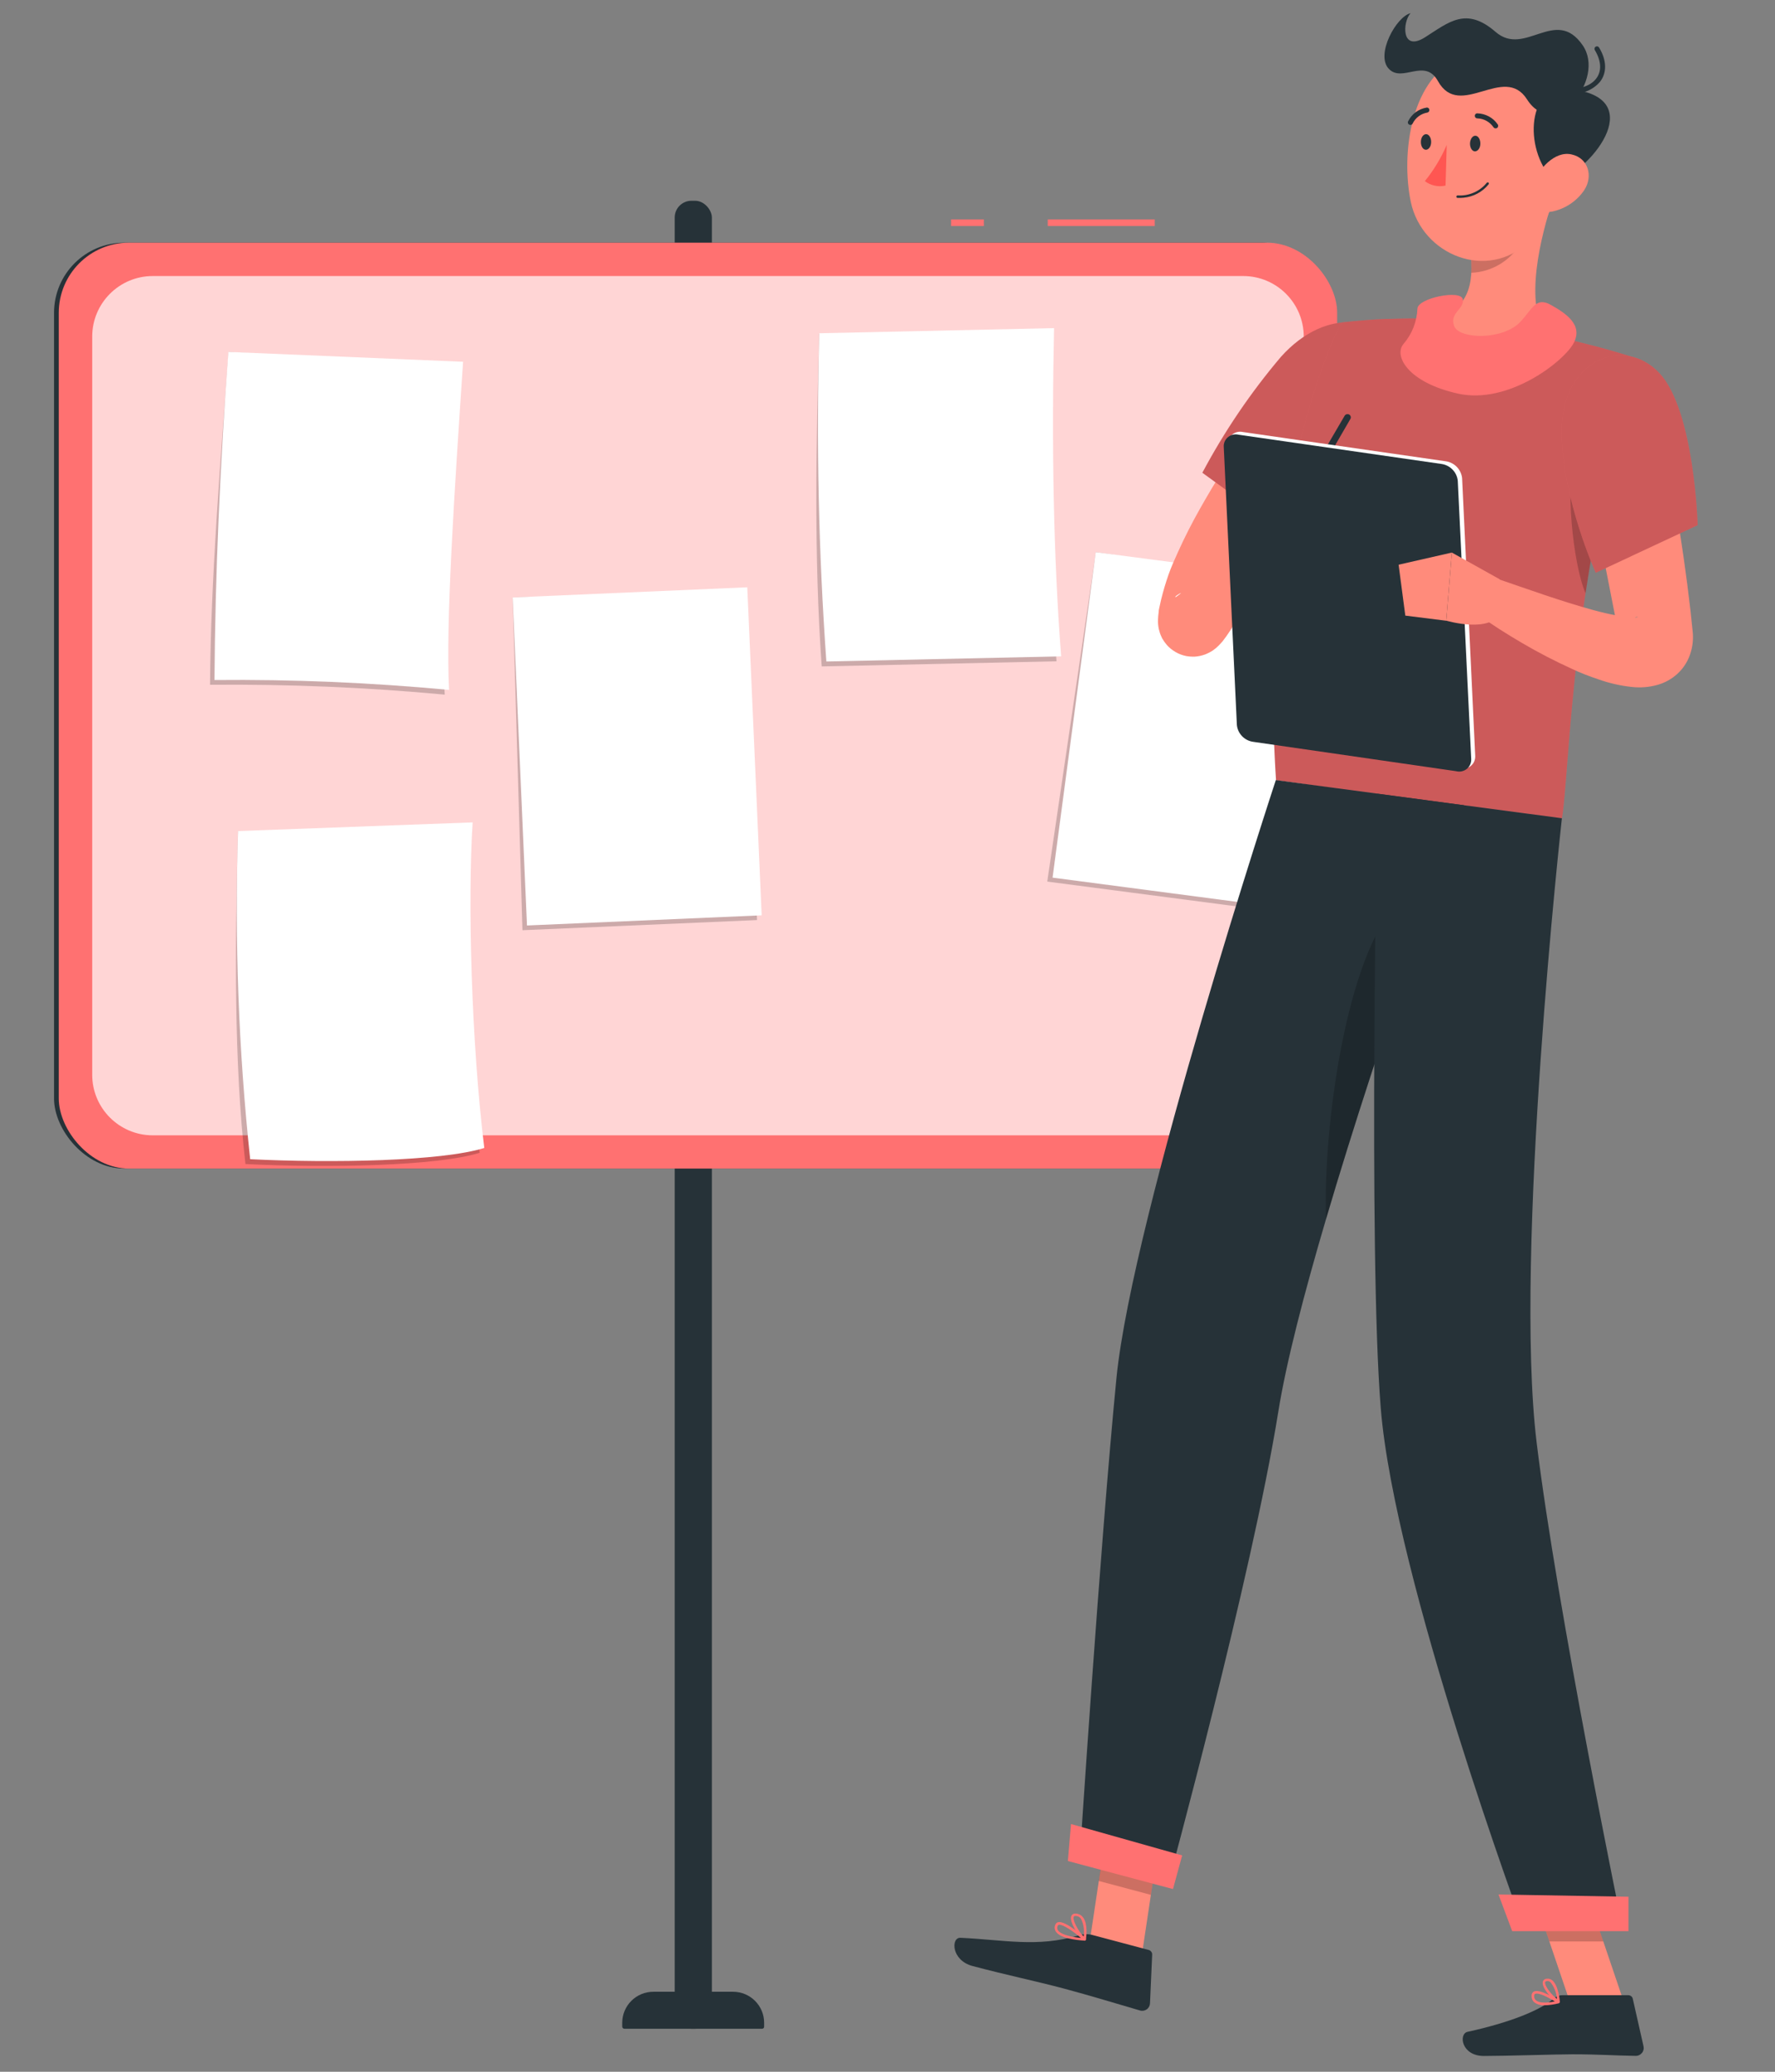 <svg width="18" height="21" viewBox="0 0 18 21" fill="none" xmlns="http://www.w3.org/2000/svg">
<rect x="0" y="0" width="18" height="21" fill="#808080" stroke="none"/>
<rect x="0.548" y="2.46" width="12.964" height="9.385" rx="0.711" fill="#263238"/>
<rect x="6.842" y="2.035" width="0.377" height="18.529" rx="0.17" fill="#263238"/>
<path d="M6.626 20.189H7.433C7.608 20.189 7.749 20.33 7.749 20.504V20.542C7.749 20.548 7.747 20.554 7.743 20.558C7.739 20.562 7.733 20.564 7.727 20.564H6.332C6.32 20.564 6.31 20.554 6.31 20.542V20.504C6.31 20.33 6.451 20.189 6.626 20.189V20.189Z" fill="#263238"/>
<rect x="10.625" y="2.224" width="1.085" height="0.067" fill="#FF7171"/>
<rect x="9.645" y="2.224" width="0.332" height="0.067" fill="#FF7171"/>
<rect x="0.596" y="2.46" width="12.964" height="9.385" rx="0.711" fill="#FF7171"/>
<path opacity="0.7" d="M12.607 2.798C12.946 2.798 13.221 3.073 13.221 3.412V10.894C13.221 11.233 12.946 11.508 12.607 11.508H1.549C1.21 11.508 0.935 11.233 0.935 10.894V3.412C0.935 3.073 1.21 2.798 1.549 2.798L12.607 2.798Z" fill="white"/>
<path opacity="0.2" d="M4.51 7.041C3.719 6.967 2.924 6.934 2.13 6.941C2.137 5.868 2.234 4.708 2.318 3.567L4.651 3.717C4.56 5.048 4.471 6.383 4.51 7.041Z" fill="black"/>
<path d="M4.554 6.993C3.763 6.919 2.969 6.885 2.175 6.893C2.182 5.819 2.232 4.709 2.316 3.567L4.696 3.667C4.607 4.998 4.518 6.334 4.554 6.993Z" fill="white"/>
<path opacity="0.2" d="M7.677 9.326L5.298 9.429L5.199 6.055L7.532 6L7.677 9.326Z" fill="black"/>
<path d="M5.199 6.056L7.578 5.953L7.724 9.278L5.344 9.381L5.199 6.056Z" fill="white"/>
<path opacity="0.2" d="M12.982 9.245L10.62 8.936L11.113 5.596L13.419 5.946L12.982 9.245Z" fill="black"/>
<path d="M11.112 5.597L13.473 5.907L13.035 9.206L10.674 8.896L11.112 5.597Z" fill="white"/>
<path opacity="0.2" d="M4.864 11.685C4.432 11.82 3.321 11.841 2.489 11.799C2.371 10.761 2.383 9.597 2.413 8.426L4.746 8.388C4.694 9.192 4.734 10.623 4.864 11.685Z" fill="black"/>
<path d="M4.911 11.636C4.479 11.771 3.368 11.791 2.537 11.75C2.419 10.646 2.378 9.534 2.414 8.424L4.793 8.336C4.741 9.143 4.781 10.574 4.911 11.636Z" fill="white"/>
<path opacity="0.2" d="M10.714 6.703L8.333 6.755C8.253 5.647 8.276 4.489 8.307 3.382H10.641C10.615 4.559 10.632 5.682 10.714 6.703Z" fill="black"/>
<path d="M10.761 6.653L8.38 6.705C8.301 5.597 8.277 4.488 8.308 3.378L10.689 3.326C10.664 4.511 10.682 5.633 10.761 6.653Z" fill="white"/>
<path d="M11.58 19.812L11.052 19.671L11.24 18.422L11.768 18.562L11.58 19.812Z" fill="#FF8B7B"/>
<path d="M16.465 20.287H15.918L15.492 19.031H16.039L16.465 20.287Z" fill="#FF8B7B"/>
<path d="M15.845 20.224H16.512C16.534 20.224 16.554 20.239 16.558 20.261L16.667 20.743C16.672 20.767 16.666 20.792 16.65 20.81C16.634 20.829 16.611 20.84 16.586 20.839C16.372 20.836 16.216 20.823 15.945 20.823C15.779 20.823 15.277 20.84 15.048 20.84C14.819 20.84 14.789 20.615 14.883 20.595C15.304 20.503 15.621 20.378 15.756 20.257C15.781 20.236 15.812 20.224 15.845 20.224V20.224Z" fill="#263238"/>
<path d="M11.072 19.612L11.648 19.765C11.67 19.771 11.685 19.791 11.684 19.813L11.662 20.306C11.661 20.33 11.649 20.353 11.63 20.367C11.61 20.381 11.585 20.386 11.561 20.379C11.357 20.32 11.056 20.228 10.794 20.158C10.489 20.077 10.22 20.023 9.862 19.928C9.645 19.87 9.643 19.637 9.74 19.642C10.177 19.662 10.517 19.742 10.934 19.619C10.978 19.604 11.026 19.601 11.072 19.612Z" fill="#263238"/>
<path d="M13.9 4.121C13.719 4.346 13.532 4.588 13.355 4.825C13.178 5.062 13.007 5.307 12.851 5.553C12.772 5.675 12.701 5.799 12.632 5.923L12.444 6.29L12.428 6.323C12.428 6.326 12.424 6.329 12.423 6.328C12.422 6.32 12.422 6.312 12.423 6.304C12.423 6.283 12.421 6.262 12.416 6.242C12.414 6.231 12.411 6.219 12.407 6.209C12.407 6.202 12.402 6.195 12.399 6.188C12.396 6.179 12.392 6.17 12.387 6.161C12.375 6.138 12.36 6.117 12.344 6.097C12.32 6.071 12.292 6.048 12.261 6.03C12.23 6.012 12.196 5.999 12.16 5.992C12.134 5.987 12.107 5.985 12.08 5.986C12.049 5.988 12.019 5.994 11.991 6.005C11.97 6.012 11.952 6.022 11.935 6.034C11.918 6.047 11.918 6.049 11.918 6.051C11.917 6.052 11.922 6.051 11.926 6.051C11.95 6.034 11.973 6.016 11.994 5.996C12.02 5.974 12.046 5.949 12.072 5.924C12.177 5.823 12.286 5.712 12.4 5.609L12.744 5.83C12.689 5.982 12.623 6.13 12.545 6.272C12.503 6.353 12.453 6.43 12.397 6.502C12.386 6.515 12.375 6.527 12.363 6.539C12.344 6.559 12.324 6.576 12.301 6.592C12.276 6.609 12.248 6.623 12.22 6.634C12.186 6.646 12.151 6.654 12.116 6.656C12.087 6.657 12.057 6.655 12.029 6.65C11.991 6.642 11.954 6.629 11.921 6.609C11.888 6.59 11.858 6.566 11.833 6.538C11.815 6.517 11.799 6.494 11.785 6.47C11.781 6.46 11.775 6.449 11.771 6.439L11.762 6.415C11.757 6.398 11.754 6.387 11.751 6.375C11.745 6.345 11.742 6.315 11.743 6.284C11.744 6.257 11.746 6.23 11.75 6.203C11.75 6.184 11.755 6.168 11.758 6.153C11.764 6.124 11.77 6.099 11.775 6.076C11.798 5.983 11.822 5.905 11.849 5.827C11.876 5.749 11.912 5.67 11.946 5.595C12.014 5.444 12.089 5.298 12.168 5.158C12.325 4.879 12.497 4.608 12.682 4.347C12.774 4.218 12.868 4.091 12.964 3.966C13.061 3.841 13.159 3.72 13.268 3.594L13.9 4.121Z" fill="#FF8B7B"/>
<path d="M14.197 3.723C14.314 4.228 13.196 5.52 13.196 5.52L12.193 4.792C12.416 4.373 12.683 3.979 12.99 3.617C13.45 3.103 14.068 3.169 14.197 3.723Z" fill="#FF7171"/>
<path opacity="0.2" d="M14.197 3.723C14.314 4.228 13.196 5.52 13.196 5.52L12.193 4.792C12.416 4.373 12.683 3.979 12.99 3.617C13.45 3.103 14.068 3.169 14.197 3.723Z" fill="black"/>
<path opacity="0.2" d="M11.239 18.422L11.142 19.066L11.671 19.207L11.768 18.562L11.239 18.422Z" fill="black"/>
<path opacity="0.2" d="M16.039 19.032H15.492L15.712 19.679H16.259L16.039 19.032Z" fill="black"/>
<path d="M16.644 3.648C15.932 5.668 15.919 7.857 15.839 8.296C15.414 8.24 13.813 8.026 12.94 7.909C12.743 4.806 13.604 3.269 13.604 3.269C13.604 3.269 13.793 3.244 14.049 3.233C14.13 3.233 14.216 3.228 14.306 3.228C14.356 3.228 14.406 3.228 14.457 3.232C14.871 3.264 15.283 3.32 15.69 3.399C15.767 3.413 15.846 3.429 15.921 3.446C15.997 3.463 16.058 3.479 16.126 3.496C16.418 3.57 16.644 3.648 16.644 3.648Z" fill="#FF7171"/>
<path opacity="0.2" d="M16.644 3.648C15.932 5.668 15.919 7.857 15.839 8.296C15.414 8.24 13.813 8.026 12.94 7.909C12.743 4.806 13.604 3.269 13.604 3.269C13.604 3.269 13.793 3.244 14.049 3.233C14.13 3.233 14.216 3.228 14.306 3.228C14.356 3.228 14.406 3.228 14.457 3.232C14.871 3.264 15.283 3.32 15.69 3.399C15.767 3.413 15.846 3.429 15.921 3.446C15.997 3.463 16.058 3.479 16.126 3.496C16.418 3.57 16.644 3.648 16.644 3.648Z" fill="black"/>
<path opacity="0.2" d="M15.978 4.578C15.863 4.883 15.953 5.726 16.079 6.014C16.124 5.713 16.179 5.397 16.248 5.073L15.978 4.578Z" fill="black"/>
<path d="M12.405 5.57L12.839 5.165L13.121 5.798C12.961 5.961 12.713 6.002 12.508 5.899L12.405 5.57Z" fill="#FF8B7B"/>
<path d="M13.157 4.954L13.374 5.514L13.121 5.795L12.839 5.161L13.157 4.954Z" fill="#FF8B7B"/>
<path d="M15.755 2.004C15.623 2.387 15.448 3.097 15.69 3.396C15.445 3.58 15.13 3.787 14.657 3.741C14.184 3.694 14.31 3.384 14.457 3.232C14.914 3.186 14.947 2.859 14.911 2.543L15.755 2.004Z" fill="#FF8B7B"/>
<path d="M14.374 3.129C14.374 3.022 14.817 2.932 14.834 3.034C14.851 3.135 14.697 3.169 14.746 3.304C14.794 3.439 15.241 3.452 15.419 3.261C15.538 3.134 15.575 3.005 15.726 3.09C15.876 3.174 16.058 3.292 15.958 3.478C15.859 3.664 15.297 4.103 14.786 3.99C14.275 3.877 14.132 3.605 14.232 3.487C14.319 3.387 14.368 3.261 14.374 3.129Z" fill="#FF7171"/>
<path opacity="0.2" d="M15.411 2.225L14.911 2.543C14.921 2.617 14.924 2.691 14.92 2.765C15.123 2.757 15.309 2.648 15.414 2.476C15.471 2.367 15.452 2.243 15.411 2.225Z" fill="black"/>
<path d="M15.837 1.329C15.789 1.865 15.788 2.181 15.506 2.449C15.083 2.855 14.421 2.585 14.307 2.048C14.205 1.563 14.302 0.765 14.838 0.569C15.078 0.479 15.348 0.518 15.552 0.673C15.755 0.827 15.864 1.076 15.837 1.329Z" fill="#FF8B7B"/>
<path d="M15.879 0.9C15.481 0.87 15.448 1.555 15.777 1.85C16.175 1.695 16.731 0.96 15.879 0.9Z" fill="#263238"/>
<path d="M15.485 1.007C15.252 0.642 14.804 1.22 14.582 0.822C14.449 0.582 14.222 0.842 14.084 0.698C13.946 0.554 14.16 0.168 14.304 0.134C14.223 0.221 14.207 0.532 14.451 0.378C14.694 0.224 14.868 0.065 15.166 0.323C15.464 0.582 15.775 0.062 16.049 0.458C16.289 0.803 15.761 1.44 15.485 1.007Z" fill="#263238"/>
<path d="M15.935 0.95C15.872 0.95 15.808 0.94 15.748 0.92C15.734 0.916 15.727 0.902 15.731 0.888C15.735 0.875 15.749 0.868 15.762 0.872C15.937 0.926 16.107 0.897 16.184 0.8C16.245 0.724 16.24 0.62 16.173 0.508C16.166 0.496 16.169 0.48 16.182 0.473C16.194 0.466 16.209 0.47 16.216 0.482C16.295 0.612 16.297 0.739 16.224 0.831C16.152 0.913 16.045 0.956 15.935 0.95Z" fill="#263238"/>
<path d="M16.065 1.928C15.989 2.04 15.871 2.118 15.737 2.145C15.559 2.178 15.486 2.017 15.548 1.858C15.604 1.716 15.764 1.527 15.936 1.565C16.109 1.602 16.157 1.789 16.065 1.928Z" fill="#FF8B7B"/>
<path d="M10.947 18.874L11.841 19.111C11.841 19.111 12.693 15.987 12.962 14.316C13.043 13.809 13.226 13.106 13.447 12.357C13.725 11.412 14.064 10.393 14.338 9.596C14.629 8.756 14.846 8.162 14.846 8.162L12.938 7.907C12.938 7.907 11.486 12.32 11.322 13.966C11.154 15.68 10.947 18.874 10.947 18.874Z" fill="#263238"/>
<path opacity="0.2" d="M13.447 12.359C13.725 11.413 14.063 10.395 14.338 9.597L14.169 9.16C13.656 9.69 13.415 11.413 13.447 12.359Z" fill="black"/>
<path d="M13.968 8.046C13.968 8.046 13.874 12.691 14.002 14.274C14.143 16.009 15.454 19.553 15.454 19.553H16.456C16.456 19.553 15.788 16.311 15.583 14.623C15.349 12.705 15.839 8.294 15.839 8.294L13.968 8.046Z" fill="#263238"/>
<path d="M15.335 19.575H16.514V19.226L15.196 19.203L15.335 19.575Z" fill="#FF7171"/>
<path d="M10.829 18.864L11.895 19.148L11.988 18.807L10.861 18.489L10.829 18.864Z" fill="#FF7171"/>
<path d="M15.012 1.457C15.012 1.5 14.986 1.535 14.957 1.534C14.928 1.534 14.906 1.497 14.907 1.453C14.909 1.409 14.933 1.375 14.962 1.376C14.99 1.376 15.013 1.413 15.012 1.457Z" fill="#263238"/>
<path d="M14.513 1.44C14.513 1.484 14.488 1.519 14.459 1.518C14.43 1.517 14.408 1.481 14.409 1.438C14.409 1.394 14.434 1.359 14.463 1.36C14.492 1.361 14.514 1.399 14.513 1.44Z" fill="#263238"/>
<path d="M14.671 1.469C14.614 1.601 14.54 1.725 14.449 1.836C14.509 1.881 14.586 1.898 14.659 1.881L14.671 1.469Z" fill="#FF5652"/>
<path d="M14.842 2.004C14.941 1.995 15.033 1.946 15.095 1.869C15.099 1.864 15.099 1.856 15.095 1.851C15.092 1.849 15.088 1.848 15.085 1.849C15.081 1.849 15.078 1.851 15.076 1.854C15.005 1.941 14.895 1.988 14.783 1.981C14.779 1.981 14.775 1.982 14.773 1.984C14.77 1.987 14.769 1.99 14.769 1.994C14.769 2 14.774 2.006 14.781 2.006C14.801 2.007 14.822 2.006 14.842 2.004Z" fill="#263238"/>
<path d="M15.17 1.301C15.174 1.301 15.178 1.299 15.182 1.297C15.188 1.293 15.191 1.287 15.192 1.28C15.194 1.273 15.192 1.266 15.188 1.261C15.141 1.192 15.064 1.151 14.98 1.149C14.973 1.149 14.967 1.152 14.962 1.157C14.958 1.162 14.955 1.169 14.956 1.176C14.956 1.182 14.959 1.189 14.964 1.193C14.969 1.198 14.975 1.2 14.982 1.2C15.048 1.202 15.109 1.236 15.146 1.291C15.151 1.298 15.16 1.302 15.17 1.301Z" fill="#263238"/>
<path d="M14.306 1.266C14.314 1.265 14.322 1.26 14.325 1.253C14.354 1.193 14.41 1.152 14.475 1.141C14.488 1.138 14.496 1.126 14.495 1.113C14.494 1.1 14.483 1.09 14.47 1.09C14.387 1.103 14.316 1.155 14.28 1.229C14.276 1.235 14.276 1.242 14.278 1.249C14.28 1.255 14.284 1.26 14.29 1.263C14.295 1.266 14.3 1.267 14.306 1.266Z" fill="#263238"/>
<path fill-rule="evenodd" clip-rule="evenodd" d="M15.807 20.306C15.761 20.318 15.713 20.325 15.664 20.326C15.627 20.329 15.59 20.318 15.559 20.296C15.539 20.279 15.53 20.252 15.532 20.225C15.532 20.209 15.541 20.194 15.555 20.187C15.613 20.156 15.781 20.262 15.809 20.279C15.81 20.28 15.811 20.28 15.812 20.281C15.816 20.284 15.818 20.289 15.817 20.294C15.816 20.3 15.813 20.304 15.807 20.306ZM15.767 20.287C15.768 20.287 15.769 20.287 15.77 20.287V20.289C15.769 20.289 15.768 20.288 15.767 20.287ZM15.576 20.276C15.605 20.302 15.675 20.306 15.767 20.287C15.695 20.242 15.6 20.194 15.566 20.211C15.561 20.215 15.557 20.221 15.558 20.227C15.555 20.246 15.562 20.264 15.576 20.276Z" fill="#FF7171"/>
<path fill-rule="evenodd" clip-rule="evenodd" d="M15.812 20.299C15.81 20.3 15.807 20.3 15.805 20.299L15.799 20.3C15.742 20.27 15.633 20.151 15.645 20.09C15.649 20.071 15.666 20.057 15.685 20.057C15.706 20.054 15.726 20.06 15.741 20.073C15.804 20.124 15.818 20.281 15.818 20.288C15.818 20.292 15.816 20.297 15.812 20.299ZM15.724 20.093C15.716 20.085 15.705 20.081 15.694 20.081H15.688C15.669 20.083 15.669 20.091 15.669 20.095C15.662 20.127 15.732 20.22 15.789 20.262C15.785 20.201 15.762 20.141 15.724 20.093Z" fill="#FF7171"/>
<path fill-rule="evenodd" clip-rule="evenodd" d="M11.011 19.662C11.009 19.667 11.005 19.67 11 19.671L10.998 19.671C10.908 19.665 10.752 19.647 10.707 19.579C10.694 19.559 10.691 19.534 10.701 19.512C10.705 19.498 10.716 19.488 10.73 19.484C10.803 19.466 10.988 19.629 11.008 19.648C11.012 19.652 11.013 19.657 11.011 19.662ZM10.962 19.644C10.888 19.579 10.785 19.509 10.742 19.509L10.736 19.511C10.731 19.513 10.726 19.517 10.725 19.523C10.719 19.537 10.72 19.554 10.729 19.567C10.754 19.604 10.84 19.631 10.962 19.644Z" fill="#FF7171"/>
<path fill-rule="evenodd" clip-rule="evenodd" d="M11.004 19.671H11C10.997 19.671 10.994 19.67 10.991 19.669C10.933 19.623 10.839 19.477 10.865 19.42C10.871 19.407 10.885 19.392 10.921 19.398C10.947 19.402 10.97 19.416 10.985 19.438C11.032 19.503 11.016 19.627 11.013 19.655C11.012 19.659 11.012 19.66 11.012 19.661C11.011 19.666 11.008 19.669 11.004 19.671ZM10.916 19.421H10.903C10.893 19.421 10.89 19.426 10.889 19.427C10.889 19.427 10.889 19.427 10.889 19.428C10.873 19.463 10.935 19.574 10.989 19.63C10.999 19.569 10.99 19.506 10.963 19.451C10.953 19.434 10.936 19.424 10.916 19.421Z" fill="#FF7171"/>
<path d="M16.787 4.066C16.866 4.418 16.933 4.768 16.991 5.122C17.05 5.476 17.102 5.83 17.143 6.19L17.157 6.325L17.166 6.409C17.172 6.474 17.166 6.54 17.148 6.604C17.124 6.692 17.075 6.772 17.007 6.833C16.95 6.884 16.883 6.921 16.809 6.942C16.724 6.966 16.635 6.973 16.547 6.963C16.433 6.951 16.32 6.925 16.212 6.887C16.114 6.854 16.024 6.82 15.939 6.779C15.768 6.701 15.601 6.615 15.439 6.52C15.279 6.426 15.126 6.33 14.973 6.219L15.168 5.861C15.498 5.974 15.835 6.096 16.158 6.184C16.238 6.206 16.318 6.225 16.393 6.238C16.457 6.253 16.521 6.26 16.586 6.259C16.606 6.259 16.622 6.25 16.59 6.255C16.56 6.263 16.532 6.279 16.509 6.301C16.474 6.332 16.448 6.372 16.434 6.417C16.429 6.437 16.425 6.458 16.424 6.48C16.424 6.491 16.424 6.473 16.421 6.463L16.415 6.431L16.39 6.303C16.323 5.959 16.255 5.615 16.186 5.27C16.117 4.925 16.045 4.578 15.981 4.234L16.787 4.066Z" fill="#FF8B7B"/>
<path d="M16.827 3.781C17.184 4.16 17.216 5.323 17.216 5.323L16.182 5.806C16.182 5.806 15.847 5.067 15.836 4.397C15.825 3.638 16.469 3.399 16.827 3.781Z" fill="#FF7171"/>
<path opacity="0.2" d="M16.827 3.781C17.184 4.16 17.216 5.323 17.216 5.323L16.182 5.806C16.182 5.806 15.847 5.067 15.836 4.397C15.825 3.638 16.469 3.399 16.827 3.781Z" fill="black"/>
<path d="M13.121 5.195C13.115 5.195 13.109 5.193 13.104 5.191C13.088 5.181 13.082 5.161 13.092 5.144L13.637 4.212C13.647 4.198 13.666 4.194 13.682 4.202C13.697 4.211 13.703 4.23 13.695 4.245L13.154 5.178C13.147 5.189 13.134 5.196 13.121 5.195Z" fill="#263238"/>
<path d="M14.812 7.789L12.752 7.492C12.665 7.479 12.598 7.409 12.589 7.322L12.453 4.504C12.451 4.466 12.467 4.429 12.497 4.404C12.526 4.38 12.566 4.371 12.603 4.379L14.663 4.676C14.75 4.689 14.817 4.759 14.827 4.846L14.96 7.664C14.961 7.702 14.946 7.738 14.917 7.762C14.888 7.787 14.85 7.797 14.812 7.789Z" fill="white"/>
<path d="M14.766 7.817L12.706 7.519C12.619 7.506 12.552 7.436 12.543 7.349L12.41 4.531C12.407 4.493 12.423 4.456 12.453 4.431C12.482 4.407 12.521 4.397 12.559 4.406L14.619 4.703C14.706 4.716 14.774 4.786 14.783 4.873L14.919 7.69C14.922 7.73 14.906 7.768 14.876 7.793C14.845 7.818 14.805 7.827 14.766 7.817Z" fill="#263238"/>
<path d="M15.207 5.871L14.723 5.601L14.666 6.291C14.666 6.291 15.129 6.43 15.231 6.194L15.207 5.871Z" fill="#FF8B7B"/>
<path d="M14.183 5.724L14.251 6.24L14.666 6.292L14.723 5.601L14.183 5.724Z" fill="#FF8B7B"/>
</svg>
